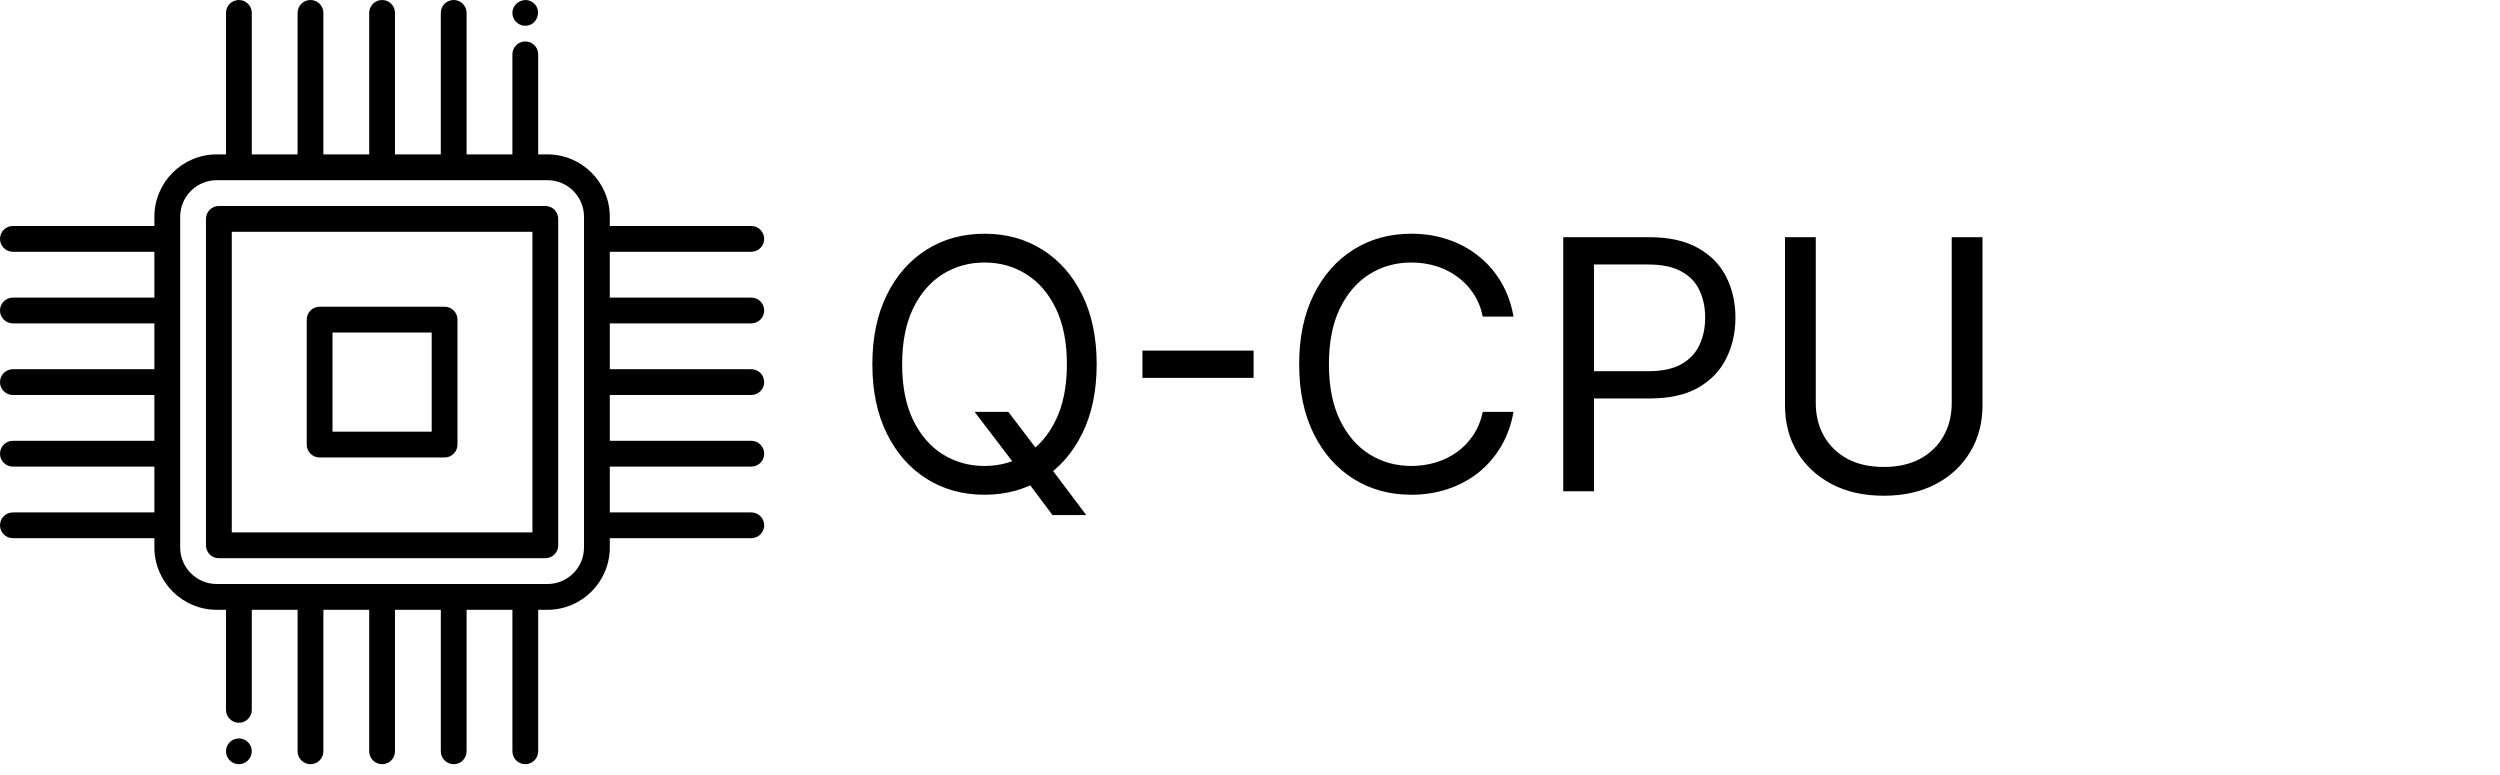 <svg width="229" height="71" viewBox="0 0 229 71" fill="none" xmlns="http://www.w3.org/2000/svg">
<path d="M49.951 18.867H20.048C19.396 18.867 18.867 19.396 18.867 20.048V49.952C18.867 50.604 19.396 51.133 20.048 51.133H49.951C50.604 51.133 51.133 50.604 51.133 49.952V20.048C51.133 19.396 50.604 18.867 49.951 18.867ZM48.77 48.77H21.23V21.23H48.77V48.77Z" fill="black"/>
<path d="M29.276 41.905H40.724C41.376 41.905 41.905 41.377 41.905 40.724V29.276C41.905 28.624 41.376 28.095 40.724 28.095H29.276C28.623 28.095 28.095 28.624 28.095 29.276V40.724C28.095 41.377 28.623 41.905 29.276 41.905ZM30.457 30.457H39.543V39.543H30.457V30.457Z" fill="black"/>
<path d="M48.118 2.362C49.214 2.362 49.706 0.934 48.848 0.253C47.996 -0.423 46.716 0.384 46.966 1.447C47.091 1.976 47.574 2.362 48.118 2.362Z" fill="black"/>
<path d="M22.538 67.837C22.151 67.583 21.648 67.576 21.255 67.82C20.8 68.102 20.592 68.681 20.761 69.189C20.915 69.651 21.346 69.979 21.834 69.999C22.336 70.019 22.801 69.711 22.983 69.244C23.181 68.736 22.994 68.138 22.538 67.837Z" fill="black"/>
<path d="M68.818 29.622C69.471 29.622 69.999 29.093 69.999 28.441C69.999 27.789 69.471 27.26 68.818 27.26H55.857V23.064H68.818C69.471 23.064 69.999 22.535 69.999 21.882C69.999 21.23 69.471 20.701 68.818 20.701H55.857V19.852C55.857 16.704 53.296 14.142 50.148 14.142H49.298V4.977C49.298 4.324 48.77 3.796 48.117 3.796C47.465 3.796 46.936 4.324 46.936 4.977V14.142H42.74V1.181C42.74 0.529 42.211 0 41.558 0C40.906 0 40.377 0.529 40.377 1.181V14.142H36.181V1.181C36.181 0.529 35.652 0 35 0C34.347 0 33.818 0.529 33.818 1.181V14.142H29.622V1.181C29.622 0.529 29.093 0 28.441 0C27.788 0 27.259 0.529 27.259 1.181V14.142H23.063V1.181C23.063 0.529 22.534 0 21.882 0C21.229 0 20.701 0.529 20.701 1.181V14.142H19.852C16.703 14.142 14.142 16.704 14.142 19.852V20.701H1.181C0.529 20.701 0 21.23 0 21.882C0 22.535 0.529 23.064 1.181 23.064H14.142V27.26H1.181C0.529 27.26 0 27.789 0 28.441C0 29.093 0.529 29.622 1.181 29.622H14.142V33.819H1.181C0.529 33.819 0 34.348 0 35C0 35.652 0.529 36.181 1.181 36.181H14.142V40.378H1.181C0.529 40.378 0 40.907 0 41.559C0 42.211 0.529 42.74 1.181 42.74H14.142V46.937H1.181C0.529 46.937 0 47.465 0 48.118C0 48.77 0.529 49.299 1.181 49.299H14.142V50.148C14.142 53.296 16.704 55.858 19.852 55.858H20.701V65.023C20.701 65.676 21.23 66.205 21.882 66.205C22.535 66.205 23.064 65.676 23.064 65.023V55.858H27.26V68.819C27.26 69.471 27.789 70 28.441 70C29.094 70 29.622 69.471 29.622 68.819V55.858H33.819V68.819C33.819 69.471 34.348 70 35 70C35.653 70 36.181 69.471 36.181 68.819V55.858H40.378V68.819C40.378 69.471 40.906 70 41.559 70C42.211 70 42.74 69.471 42.74 68.819V55.858H46.937V68.819C46.937 69.471 47.465 70 48.118 70C48.77 70 49.299 69.471 49.299 68.819V55.858H50.148C53.296 55.858 55.858 53.296 55.858 50.148V49.299H68.819C69.471 49.299 70 48.77 70 48.118C70 47.465 69.471 46.937 68.819 46.937H55.858V42.74H68.819C69.471 42.74 70 42.211 70 41.559C70 40.907 69.471 40.378 68.819 40.378H55.858V36.181H68.819C69.471 36.181 70 35.652 70 35C70 34.348 69.471 33.819 68.819 33.819H55.858V29.622H68.818ZM53.495 50.148C53.495 51.994 51.993 53.495 50.148 53.495H19.852C18.006 53.495 16.505 51.994 16.505 50.148V19.852C16.505 18.006 18.006 16.505 19.852 16.505H50.148C51.993 16.505 53.495 18.006 53.495 19.852V50.148Z" fill="black"/>
<path d="M89.273 37.727H92.364L94.954 41.136L95.636 42.045L99.5 47.182H96.409L93.864 43.773L93.227 42.909L89.273 37.727ZM100.455 33.364C100.455 35.818 100.011 37.939 99.125 39.727C98.239 41.515 97.023 42.894 95.477 43.864C93.932 44.833 92.167 45.318 90.182 45.318C88.197 45.318 86.432 44.833 84.886 43.864C83.341 42.894 82.125 41.515 81.239 39.727C80.352 37.939 79.909 35.818 79.909 33.364C79.909 30.909 80.352 28.788 81.239 27C82.125 25.212 83.341 23.833 84.886 22.864C86.432 21.894 88.197 21.409 90.182 21.409C92.167 21.409 93.932 21.894 95.477 22.864C97.023 23.833 98.239 25.212 99.125 27C100.011 28.788 100.455 30.909 100.455 33.364ZM97.727 33.364C97.727 31.349 97.39 29.648 96.716 28.261C96.049 26.875 95.144 25.826 94 25.114C92.864 24.401 91.591 24.046 90.182 24.046C88.773 24.046 87.496 24.401 86.352 25.114C85.216 25.826 84.311 26.875 83.636 28.261C82.97 29.648 82.636 31.349 82.636 33.364C82.636 35.379 82.97 37.08 83.636 38.466C84.311 39.852 85.216 40.901 86.352 41.614C87.496 42.326 88.773 42.682 90.182 42.682C91.591 42.682 92.864 42.326 94 41.614C95.144 40.901 96.049 39.852 96.716 38.466C97.39 37.08 97.727 35.379 97.727 33.364ZM114.83 32.114V34.614H104.648V32.114H114.83ZM138.639 29H135.821C135.654 28.189 135.363 27.477 134.946 26.864C134.537 26.25 134.037 25.735 133.446 25.318C132.863 24.894 132.215 24.576 131.503 24.364C130.791 24.151 130.048 24.046 129.276 24.046C127.866 24.046 126.59 24.401 125.446 25.114C124.31 25.826 123.404 26.875 122.73 28.261C122.063 29.648 121.73 31.349 121.73 33.364C121.73 35.379 122.063 37.08 122.73 38.466C123.404 39.852 124.31 40.901 125.446 41.614C126.59 42.326 127.866 42.682 129.276 42.682C130.048 42.682 130.791 42.576 131.503 42.364C132.215 42.151 132.863 41.837 133.446 41.42C134.037 40.996 134.537 40.477 134.946 39.864C135.363 39.242 135.654 38.53 135.821 37.727H138.639C138.427 38.917 138.041 39.981 137.48 40.92C136.92 41.86 136.223 42.659 135.389 43.318C134.556 43.97 133.62 44.466 132.582 44.807C131.552 45.148 130.45 45.318 129.276 45.318C127.291 45.318 125.526 44.833 123.98 43.864C122.435 42.894 121.219 41.515 120.332 39.727C119.446 37.939 119.003 35.818 119.003 33.364C119.003 30.909 119.446 28.788 120.332 27C121.219 25.212 122.435 23.833 123.98 22.864C125.526 21.894 127.291 21.409 129.276 21.409C130.45 21.409 131.552 21.579 132.582 21.921C133.62 22.261 134.556 22.761 135.389 23.421C136.223 24.072 136.92 24.867 137.48 25.807C138.041 26.739 138.427 27.803 138.639 29ZM143.193 45V21.727H151.057C152.883 21.727 154.375 22.057 155.534 22.716C156.701 23.367 157.564 24.25 158.125 25.364C158.686 26.477 158.966 27.72 158.966 29.091C158.966 30.462 158.686 31.708 158.125 32.83C157.572 33.951 156.716 34.845 155.557 35.511C154.398 36.17 152.913 36.5 151.102 36.5H145.466V34H151.011C152.261 34 153.265 33.784 154.023 33.352C154.78 32.92 155.33 32.337 155.67 31.602C156.019 30.86 156.193 30.023 156.193 29.091C156.193 28.159 156.019 27.326 155.67 26.591C155.33 25.856 154.777 25.28 154.011 24.864C153.246 24.439 152.231 24.227 150.966 24.227H146.011V45H143.193ZM178.778 21.727H181.597V37.136C181.597 38.727 181.222 40.148 180.472 41.398C179.729 42.64 178.68 43.621 177.324 44.341C175.968 45.053 174.377 45.409 172.551 45.409C170.725 45.409 169.134 45.053 167.778 44.341C166.422 43.621 165.369 42.64 164.619 41.398C163.877 40.148 163.506 38.727 163.506 37.136V21.727H166.324V36.909C166.324 38.045 166.574 39.057 167.074 39.943C167.574 40.822 168.286 41.515 169.21 42.023C170.142 42.523 171.256 42.773 172.551 42.773C173.847 42.773 174.96 42.523 175.892 42.023C176.824 41.515 177.536 40.822 178.028 39.943C178.528 39.057 178.778 38.045 178.778 36.909V21.727Z" fill="black"/>
</svg>

